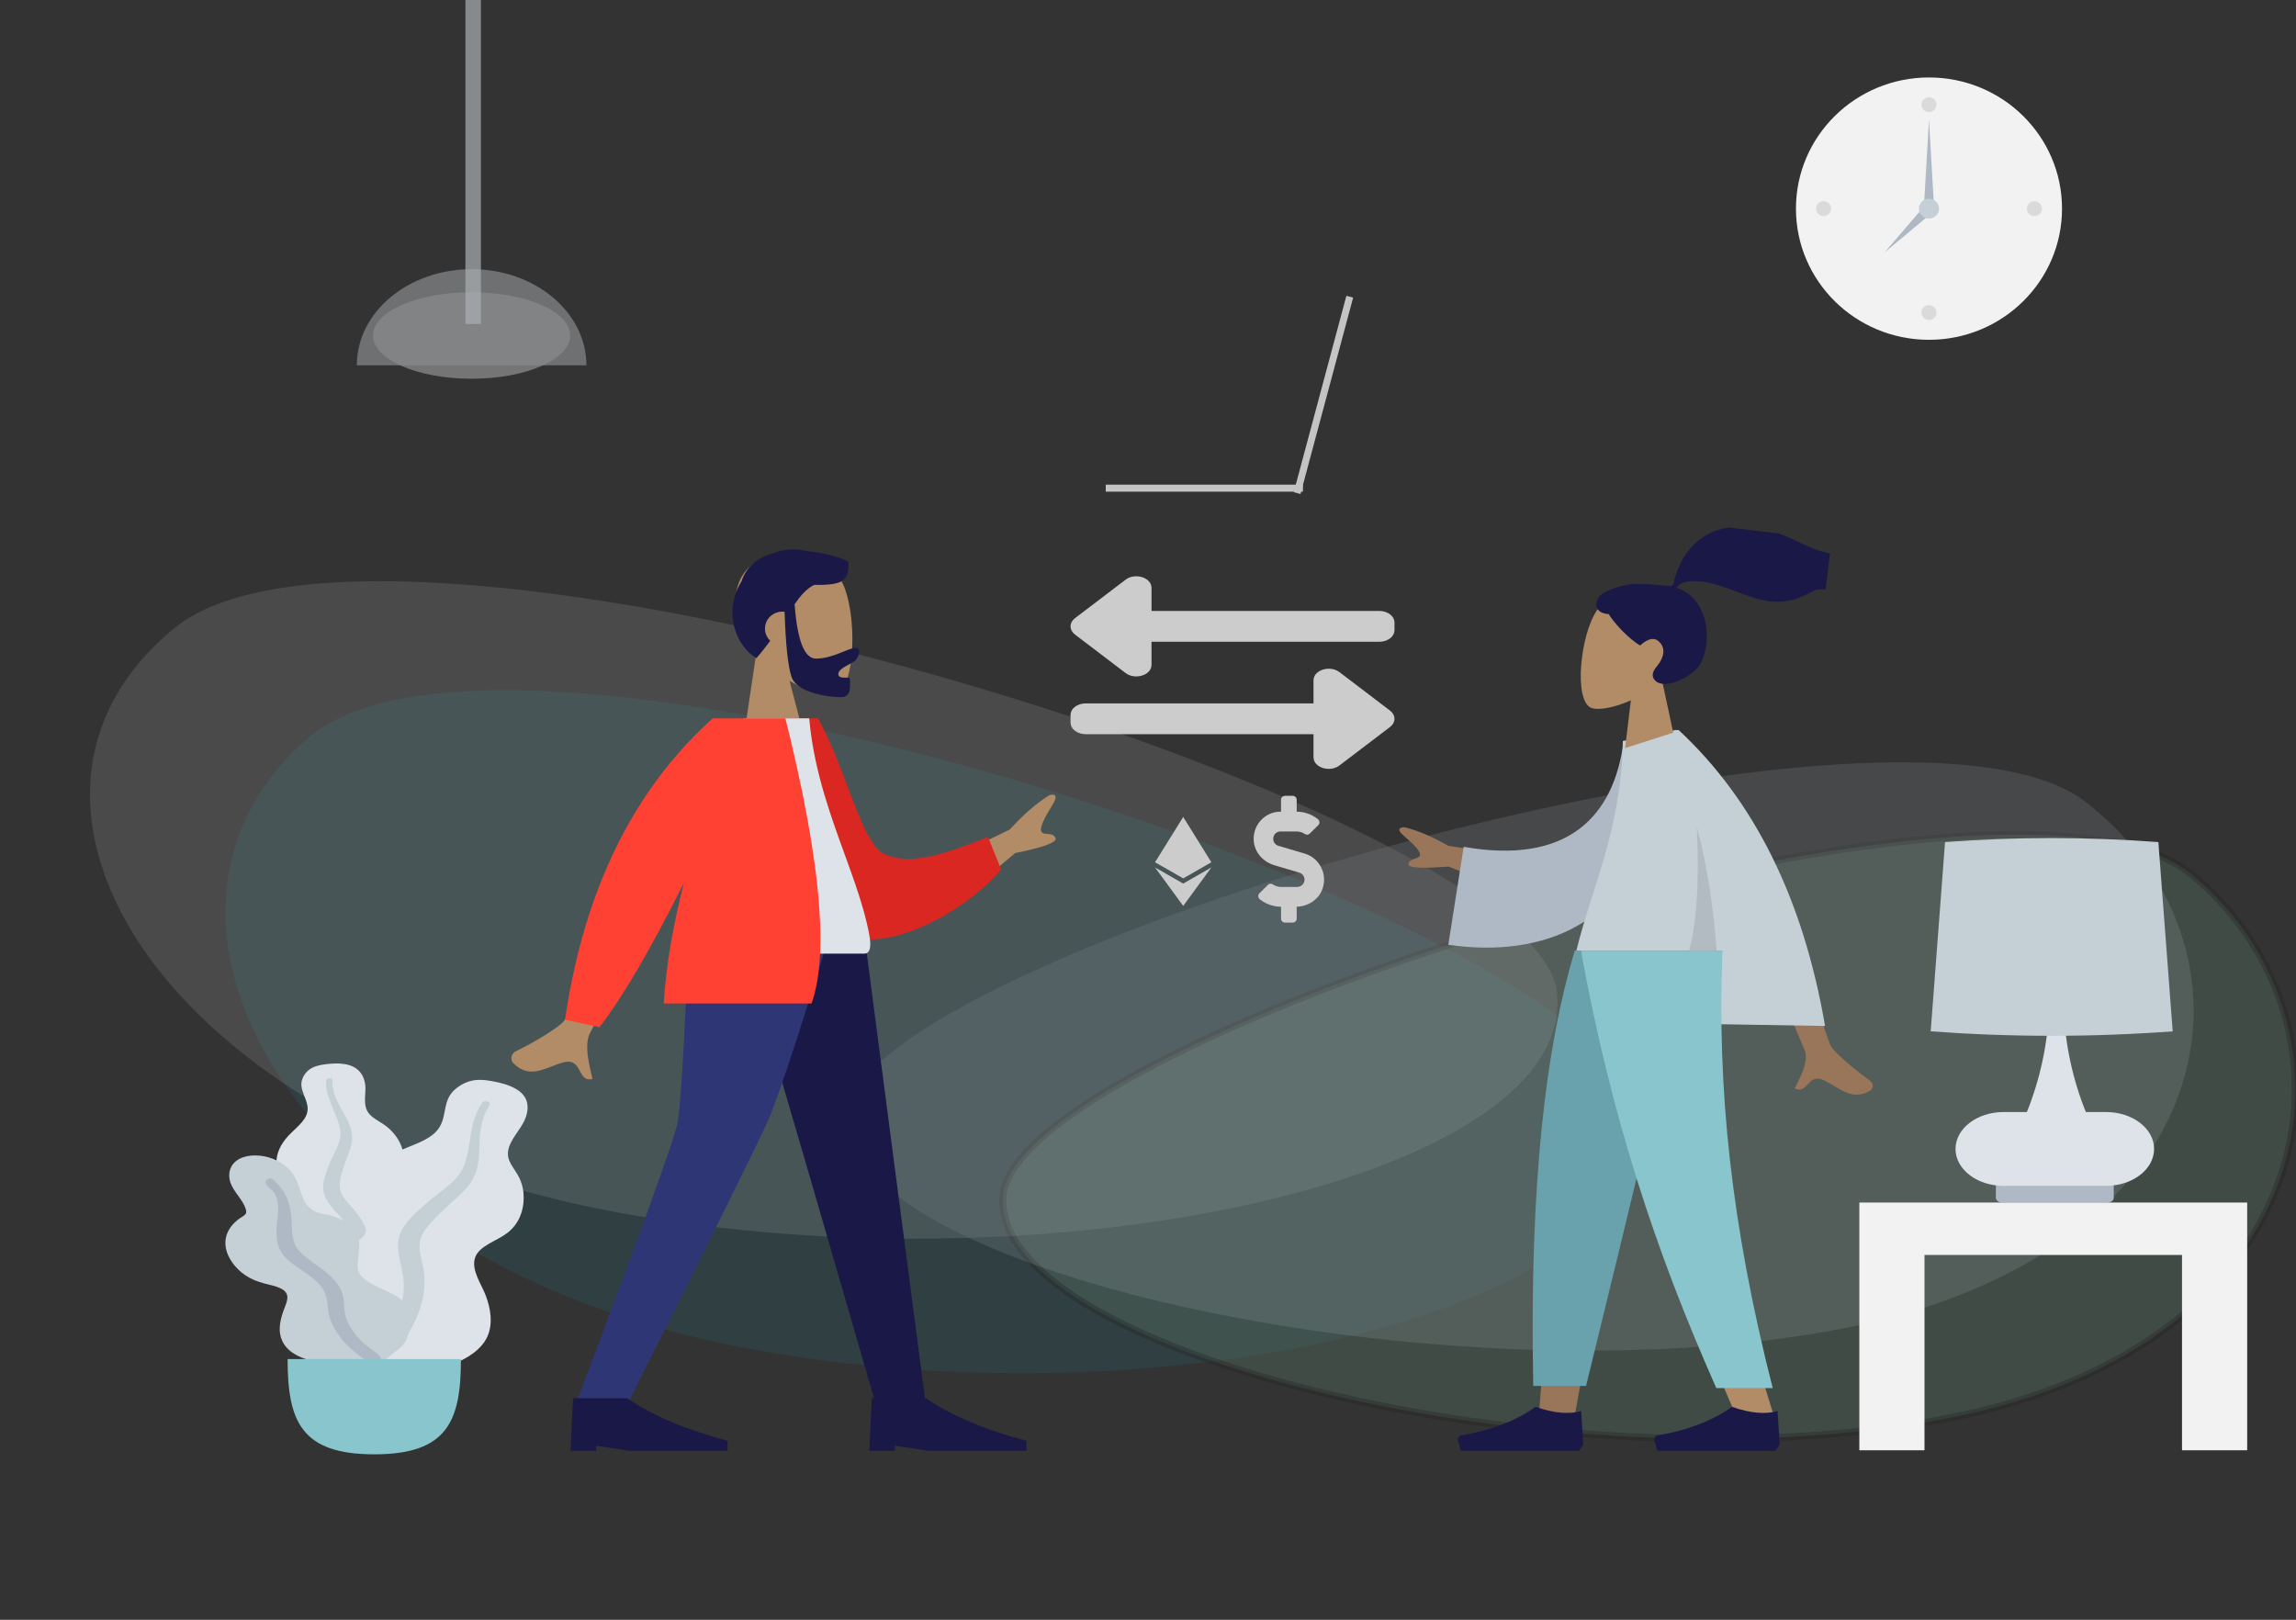 <svg width="326" height="230" viewBox="0 0 326 230" fill="none" xmlns="http://www.w3.org/2000/svg">
<rect x="0" y="0" width="326" height="230" fill="#333333" stroke="none"/>
<g clip-path="url(#clip0)">
<g opacity="0.346">
<path opacity="0.346" fill-rule="evenodd" clip-rule="evenodd" d="M232.993 158.577C230.062 131.502 72.796 79.243 43.601 104.889C14.405 130.534 42.473 178.663 103.657 190.988C164.84 203.313 235.924 185.652 232.993 158.577Z" fill="#12C2E9" fill-opacity="0.67"/>
<path opacity="0.346" d="M142.453 169.519C142.603 168.2 143.256 166.762 144.407 165.22C145.557 163.68 147.184 162.064 149.242 160.394C153.357 157.053 159.142 153.535 166.119 150.015C180.069 142.976 198.71 135.962 218.098 130.342C237.485 124.723 257.594 120.505 274.477 119.051C282.919 118.324 290.539 118.289 296.851 119.109C303.175 119.931 308.124 121.603 311.286 124.236C324.209 135.002 329.023 151.691 323.855 166.977C318.69 182.254 303.512 196.234 276.239 201.444C248.922 206.663 214.745 204.304 187.725 197.765C174.215 194.495 162.528 190.188 154.396 185.285C150.329 182.832 147.176 180.245 145.124 177.586C143.076 174.932 142.143 172.231 142.453 169.519Z" fill="#A6FFCB" stroke="black"/>
</g>
<g opacity="0.346">
<path opacity="0.346" fill-rule="evenodd" clip-rule="evenodd" d="M221.06 140.836C218.023 114.775 55.051 64.476 24.796 89.16C-5.459 113.844 23.628 160.17 87.031 172.032C150.435 183.895 224.097 166.897 221.06 140.836Z" fill="#F2F2F2"/>
<path opacity="0.346" fill-rule="evenodd" clip-rule="evenodd" d="M120.331 157.769C123.051 135.63 269.034 92.898 296.135 113.868C323.237 134.838 316.377 178.946 259.583 189.024C202.789 199.102 117.61 179.909 120.331 157.769Z" fill="#DDE3E9"/>
</g>
<g opacity="0.7">
<g opacity="0.7">
<path opacity="0.7" d="M66.962 53.779C74.691 53.779 80.957 51.03 80.957 47.638C80.957 44.246 74.691 41.496 66.962 41.496C59.233 41.496 52.967 44.246 52.967 47.638C52.967 51.03 59.233 53.779 66.962 53.779Z" fill="#F2F2F2"/>
<path opacity="0.7" fill-rule="evenodd" clip-rule="evenodd" d="M83.262 51.869C83.262 44.331 75.964 38.221 66.962 38.221C57.96 38.221 50.662 44.331 50.662 51.869" fill="#DDE3E9"/>
</g>
<path opacity="0.7" d="M68.284 0H66.081V46H68.284V0Z" fill="#DDE3E9"/>
</g>
<path fill-rule="evenodd" clip-rule="evenodd" d="M46.912 151.04C47.816 150.959 48.78 150.988 49.621 151.251C51.408 151.812 51.916 153.373 51.892 154.641C51.865 156.006 51.473 157.497 52.877 158.597C53.523 159.103 54.326 159.49 54.96 160.005C55.638 160.555 56.169 161.185 56.563 161.861C57.285 163.103 57.64 164.564 56.979 165.867C56.397 167.014 54.934 168.05 55.25 169.354C55.58 170.715 57.436 171.755 58.597 172.769C59.91 173.916 61.12 175.382 61.318 176.886C61.509 178.328 60.66 179.785 59.357 180.875C56.753 183.053 52.84 184.12 48.894 184.113C47.218 184.111 45.322 184.055 43.876 183.389C43.429 183.184 43.193 182.953 42.928 182.632C42.689 182.345 42.375 182.157 42.011 181.954C41.211 181.507 40.633 180.904 40.264 180.23C38.832 177.611 39.977 174.37 41.981 172.044C42.456 171.493 42.845 170.963 42.614 170.306C42.373 169.62 41.781 169.002 41.258 168.412C40.741 167.83 40.15 167.274 39.746 166.644C39.323 165.984 39.203 165.293 39.278 164.571C39.419 163.215 40.211 161.963 41.333 160.872C42.413 159.822 43.682 158.816 43.685 157.44C43.688 155.98 42.368 154.682 42.93 153.199C43.163 152.584 43.631 151.954 44.384 151.586C45.107 151.233 46.062 151.117 46.912 151.04Z" fill="#DDE3E9"/>
<path fill-rule="evenodd" clip-rule="evenodd" d="M46.321 153.373C46.338 153.177 46.653 153.06 46.9 153.111C47.226 153.178 47.22 153.403 47.211 153.604C47.185 154.22 47.306 154.819 47.506 155.417C47.923 156.66 48.693 157.806 49.303 159C49.913 160.194 50.199 161.426 49.841 162.689C49.504 163.879 48.974 165.039 48.629 166.231C48.325 167.282 48.002 168.39 48.465 169.438C48.91 170.447 49.896 171.268 50.605 172.18C52.074 174.067 52.725 176.161 52.812 178.315C52.853 179.316 52.816 180.325 52.502 181.307C52.321 181.872 52.078 182.635 51.423 183.025C51.121 183.205 50.605 183.267 50.35 183.001C50.112 182.751 50.321 182.364 50.397 182.098C50.725 180.945 50.791 179.767 50.712 178.597C50.636 177.463 50.455 176.331 49.972 175.248C49.524 174.243 48.843 173.34 48.042 172.461C47.225 171.566 46.377 170.668 46.039 169.606C45.697 168.528 45.975 167.431 46.347 166.374C46.741 165.255 47.257 164.169 47.79 163.081C48.31 162.02 48.494 161.017 48.207 159.907C47.64 157.714 46.123 155.656 46.321 153.373Z" fill="#C5CFD6"/>
<path fill-rule="evenodd" clip-rule="evenodd" d="M70.777 153.701C71.896 153.952 73.007 154.357 73.804 154.992C75.499 156.342 74.979 158.383 74.043 159.874C73.036 161.478 71.509 163.091 72.37 164.932C72.765 165.778 73.43 166.544 73.806 167.397C74.207 168.309 74.379 169.258 74.357 170.209C74.317 171.955 73.688 173.819 71.981 175.106C70.478 176.239 68.021 176.901 67.459 178.565C66.873 180.301 68.306 182.245 68.942 183.89C69.663 185.751 70.033 187.95 69.19 189.805C68.382 191.583 66.344 192.981 64.036 193.769C59.425 195.343 54.071 195.101 49.448 193.576C47.485 192.928 45.3 192.133 44.08 190.79C43.703 190.375 43.592 190.012 43.51 189.53C43.436 189.099 43.201 188.756 42.919 188.376C42.3 187.54 42.054 186.605 42.103 185.666C42.297 182.017 45.957 178.625 49.972 176.645C50.923 176.175 51.758 175.698 51.958 174.832C52.166 173.929 51.914 172.97 51.721 172.072C51.531 171.184 51.236 170.3 51.213 169.399C51.188 168.456 51.542 167.593 52.146 166.768C53.282 165.218 55.106 164.042 57.202 163.184C59.221 162.356 61.428 161.655 62.416 160.028C63.463 158.304 62.843 156.261 64.564 154.723C65.276 154.086 66.275 153.52 67.423 153.374C68.523 153.235 69.725 153.465 70.777 153.701Z" fill="#DDE3E9"/>
<path fill-rule="evenodd" clip-rule="evenodd" d="M68.492 156.552C68.65 156.327 69.102 156.31 69.355 156.466C69.688 156.672 69.521 156.936 69.369 157.17C68.902 157.89 68.618 158.646 68.429 159.432C68.035 161.066 68.124 162.721 67.99 164.372C67.858 166.021 67.319 167.591 66.006 168.948C64.768 170.227 63.327 171.395 62.079 172.674C60.979 173.8 59.815 174.987 59.614 176.407C59.42 177.775 59.99 179.129 60.173 180.483C60.553 183.287 59.831 186.019 58.406 188.604C57.745 189.804 56.986 190.986 55.924 192.026C55.312 192.626 54.487 193.436 53.444 193.644C52.964 193.74 52.316 193.613 52.207 193.199C52.105 192.811 52.624 192.434 52.901 192.148C54.102 190.91 55.014 189.541 55.752 188.124C56.466 186.752 57.056 185.341 57.259 183.872C57.447 182.508 57.291 181.175 56.977 179.824C56.657 178.447 56.3 177.055 56.658 175.667C57.021 174.258 58.124 173.067 59.309 171.959C60.562 170.786 61.935 169.7 63.33 168.618C64.689 167.563 65.616 166.446 66.067 165.021C66.958 162.205 66.642 159.18 68.492 156.552Z" fill="#C5CFD6"/>
<path fill-rule="evenodd" clip-rule="evenodd" d="M36.199 164.059C38.058 164.059 39.694 164.787 40.82 165.821C42.139 167.032 42.406 168.51 42.941 169.952C43.208 170.67 43.666 171.383 44.469 171.87C45.2 172.314 46.127 172.403 47.002 172.619C48.749 173.052 50.161 174.096 50.718 175.369C51.398 176.921 50.678 178.487 50.802 180.061C50.916 181.506 52.844 182.408 54.395 183.1C55.925 183.784 57.303 184.423 57.763 185.754C58.252 187.165 58.416 188.741 57.739 190.135C56.612 192.457 53.315 193.479 50.13 193.638C47.238 193.781 43.603 193.556 41.432 192.005C40.132 191.077 39.662 189.778 39.72 188.487C39.757 187.684 39.972 186.888 40.25 186.112C40.447 185.562 40.714 185.015 40.79 184.446C40.992 182.934 39.1 182.644 37.491 182.228C35.445 181.701 34.013 180.704 33.017 179.316C32.09 178.023 31.701 176.572 32.257 175.148C32.541 174.421 33.056 173.762 33.754 173.201C34.062 172.954 34.495 172.748 34.772 172.489C35.031 172.247 34.975 171.933 34.886 171.649C34.473 170.339 33.187 169.254 32.727 167.946C32.312 166.765 32.557 165.296 34.018 164.534C34.649 164.205 35.427 164.062 36.199 164.059Z" fill="#C5CFD6"/>
<path fill-rule="evenodd" clip-rule="evenodd" d="M38.733 167.473C40.704 169.025 41.24 171.13 41.397 173.171C41.485 174.316 41.394 175.523 41.849 176.632C42.238 177.582 43.15 178.309 44.091 178.995C45.984 180.377 48.096 181.781 48.65 183.781C48.975 184.954 48.755 186.166 49.204 187.327C49.612 188.382 50.331 189.418 51.206 190.309C51.91 191.026 52.827 191.576 53.596 192.244C53.831 192.448 54.167 192.749 54.071 193.037C53.957 193.375 53.376 193.481 52.963 193.428C52.001 193.305 51.191 192.626 50.562 192.132C49.642 191.41 48.86 190.634 48.224 189.763C47.519 188.796 46.951 187.77 46.709 186.685C46.457 185.559 46.582 184.386 46.007 183.306C45.039 181.488 42.692 180.415 40.995 178.998C38.881 177.233 39.197 175.036 39.413 172.864C39.532 171.671 39.65 170.323 38.834 169.233C38.523 168.817 37.828 168.43 37.694 167.957C37.572 167.524 38.241 167.086 38.733 167.473Z" fill="#AFB9C5"/>
<path fill-rule="evenodd" clip-rule="evenodd" d="M40.835 192.975C40.835 201.85 42.795 206.5 53.141 206.5C63.487 206.5 65.447 201.85 65.447 192.975H40.835Z" fill="#89C5CC"/>
<path fill-rule="evenodd" clip-rule="evenodd" d="M107.386 92.728C105.523 90.544 104.261 87.867 104.472 84.868C105.079 76.225 117.127 78.126 119.47 82.488C121.814 86.85 121.535 97.915 118.507 98.695C117.299 99.005 114.726 98.244 112.107 96.668L113.5 102H106L107.386 92.728Z" fill="#B28B67"/>
<path fill-rule="evenodd" clip-rule="evenodd" d="M112.822 85.792C113.204 90.94 114.213 93.514 115.85 93.514C118.305 93.514 120.388 92.004 121.465 92.004C122.25 92.004 122.075 92.956 121.554 93.662C121.125 94.245 119.034 94.806 119.034 95.709C119.034 96.612 120.686 95.913 120.686 96.449C120.686 97.335 120.976 99 119.39 99C117.784 99 113.179 98.433 112.39 96.124C111.881 94.633 111.552 91.545 111.402 86.859C111.305 86.848 111.206 86.842 111.105 86.842C109.729 86.842 108.614 87.923 108.614 89.256C108.614 89.933 108.901 90.545 109.364 90.983C108.788 91.771 108.142 92.595 107.401 93.445C104.62 91.828 102.556 87.095 105.275 82.549C106.027 80.322 107.728 79.133 109.738 78.58C111.366 77.921 113.055 77.846 114.482 78.242C117.278 78.474 119.775 79.3 120.482 79.791C120.482 82.355 119.97 83.116 115.588 83.049C114.512 83.6 113.684 84.549 112.822 85.792Z" fill="#191847"/>
<g clip-path="url(#clip1)">
<path fill-rule="evenodd" clip-rule="evenodd" d="M101.479 121L114.738 166.248L124.412 199.598H131.467L121.188 121H101.479Z" fill="#191847"/>
<path fill-rule="evenodd" clip-rule="evenodd" d="M97.934 121C97.627 144.321 96.581 157.041 96.259 159.16C95.937 161.279 91.069 174.759 81.653 199.598H88.962C100.949 175.769 107.64 162.289 109.036 159.16C110.432 156.031 114.74 143.311 121.228 121H97.934Z" fill="#2F3676"/>
<path fill-rule="evenodd" clip-rule="evenodd" d="M81 206L81.366 198.531H89.046C92.687 201.021 97.441 203.036 103.308 204.577V206H89.411L84.657 205.289V206H81Z" fill="#191847"/>
<path fill-rule="evenodd" clip-rule="evenodd" d="M123.422 206L123.788 198.531H131.467C135.109 201.021 139.863 203.036 145.73 204.577V206H131.833L127.079 205.289V206H123.422Z" fill="#191847"/>
<path fill-rule="evenodd" clip-rule="evenodd" d="M132.328 123.149L143.368 117.788C145.302 115.657 147.17 114.037 148.971 112.929C149.51 112.74 150.43 112.682 149.448 114.268C148.466 115.853 147.498 117.57 147.89 118.125C148.283 118.681 149.419 118.068 149.868 118.971C150.167 119.574 148.252 120.294 144.122 121.133L135.853 128.143L132.328 123.149ZM87.694 124.626L93.938 125.995C87.659 138.934 84.291 145.792 83.836 146.568C82.81 148.315 83.767 151.516 84.12 153.202C81.904 153.772 82.778 150.083 79.973 150.854C77.412 151.557 75.242 153.361 72.854 150.928C72.561 150.628 72.346 149.693 73.347 149.214C75.84 148.019 79.523 145.782 80.121 144.913C80.935 143.729 83.46 136.966 87.694 124.626Z" fill="#B28B67"/>
<path fill-rule="evenodd" clip-rule="evenodd" d="M110.907 98.796L113.542 98.297C119.28 104.452 121.622 119.239 125.446 121.197C129.062 123.047 134.188 121.257 140.28 118.839L142.146 123.448C136.611 130.07 124.817 135.665 120.037 132.471C112.394 127.365 110.63 109.126 110.907 98.796Z" fill="#DB2721"/>
<path fill-rule="evenodd" clip-rule="evenodd" d="M99.422 135.406C109.986 135.406 117.757 135.406 122.734 135.406C123.799 135.406 123.598 133.706 123.444 132.847C121.667 122.942 114.73 112.265 114.73 98.166L108.005 97C102.444 106.891 100.52 119.068 99.422 135.406Z" fill="#DDE3E9"/>
<path fill-rule="evenodd" clip-rule="evenodd" d="M97.097 125.378C92.344 134.857 88.35 141.681 85.113 145.85L80.227 144.792C83.374 123.208 92.489 107.277 107.572 97H107.648L110.234 97C116.271 119.753 117.935 134.914 115.227 142.481H94.242C94.574 136.944 95.639 131.088 97.097 125.378H97.097Z" fill="#FF4133"/>
</g>
<path d="M185.265 121.205L181.515 120.095C181.081 119.968 180.778 119.557 180.778 119.1C180.778 118.527 181.237 118.062 181.803 118.062H184.105C184.528 118.062 184.945 118.193 185.292 118.432C185.504 118.576 185.789 118.541 185.969 118.361L187.178 117.166C187.424 116.923 187.39 116.519 187.115 116.305C186.265 115.63 185.202 115.254 184.112 115.25V113.562C184.112 113.253 183.862 113 183.556 113H182.445C182.14 113 181.89 113.253 181.89 113.562V115.25H181.803C179.591 115.25 177.813 117.173 178.018 119.455C178.164 121.075 179.386 122.394 180.928 122.851L184.487 123.905C184.921 124.036 185.223 124.443 185.223 124.9C185.223 125.473 184.765 125.938 184.199 125.938H181.897C181.473 125.938 181.056 125.807 180.709 125.568C180.497 125.424 180.212 125.459 180.032 125.639L178.824 126.834C178.577 127.077 178.612 127.481 178.886 127.695C179.737 128.37 180.799 128.746 181.89 128.75V130.438C181.89 130.747 182.14 131 182.445 131H183.556C183.862 131 184.112 130.747 184.112 130.438V128.743C185.73 128.711 187.247 127.738 187.782 126.187C188.528 124.021 187.275 121.8 185.265 121.205Z" fill="#CCCCCC"/>
<path d="M171.997 122.434L168 124.724L164 122.434L168 116L171.997 122.434ZM168 125.459L164 123.169L168 128.632L172 123.169L168 125.459Z" fill="#CCCCCC"/>
<path d="M299.243 167.706H284.265C283.778 167.706 283.384 168.009 283.384 168.382V170.074C283.384 170.447 283.778 170.75 284.265 170.75H299.243C299.73 170.75 300.124 170.447 300.124 170.074V168.382C300.124 168.009 299.73 167.706 299.243 167.706Z" fill="#AFB9C5"/>
<path fill-rule="evenodd" clip-rule="evenodd" d="M287.789 157.897C289.68 153.191 290.74 148.23 290.968 143.015H292.195H292.98C293.208 148.23 294.268 153.191 296.159 157.897H299.023C302.794 157.897 305.851 160.244 305.851 163.14C305.851 166.035 302.794 168.382 299.023 168.382H284.485C280.714 168.382 277.657 166.035 277.657 163.14C277.657 160.244 280.714 157.897 284.485 157.897H287.789Z" fill="#DDE3E9"/>
<path fill-rule="evenodd" clip-rule="evenodd" d="M276.169 119.568C281.217 119.189 286.265 119 291.313 119C296.362 119 301.41 119.189 306.458 119.568L308.494 146.442C302.767 146.863 297.04 147.074 291.313 147.074C285.586 147.074 279.859 146.863 274.132 146.442L276.169 119.568Z" fill="#C5CFD6"/>
<path fill-rule="evenodd" clip-rule="evenodd" d="M273.251 170.75H309.816H319.068V205.926H309.816V178.191H273.251V205.926H264V170.75H273.251Z" fill="#F2F2F2"/>
<path fill-rule="evenodd" clip-rule="evenodd" d="M216.87 121.814L205.638 120.099C203.407 118.816 201.35 117.939 199.466 117.466C198.934 117.442 198.084 117.62 199.327 118.686C200.571 119.753 201.832 120.93 201.598 121.484C201.363 122.038 200.194 121.811 199.985 122.666C199.846 123.236 201.748 123.36 205.692 123.04L214.766 126.793L216.87 121.814ZM252.189 124.998L245.945 124.916C252.534 140.343 255.969 148.42 256.25 149.148C256.883 150.784 255.445 153.235 254.826 154.555C256.756 155.453 256.602 152.246 259.036 153.422C261.258 154.495 262.93 156.399 265.543 154.856C265.864 154.666 266.225 153.938 265.393 153.35C263.319 151.885 260.338 149.332 259.943 148.502C259.405 147.369 256.82 139.534 252.189 124.998Z" fill="#997659"/>
<path fill-rule="evenodd" clip-rule="evenodd" d="M235.418 105.03L230.525 105.271C229.139 116.077 222.467 122.804 207.824 120.243L205.639 134.151C219.332 136.144 231.458 130.886 234.173 116.143C234.876 112.326 235.447 108.352 235.418 105.03Z" fill="#AFB9C5"/>
<path fill-rule="evenodd" clip-rule="evenodd" d="M237.854 103.658L230.419 105.219C230.207 117.881 226.013 125.891 223.776 135.165L243.778 135.501C244.006 138.722 244.124 142.031 244.157 145.428L259.134 145.679C256.042 127.674 249.111 113.668 238.343 103.661L237.858 103.653L237.854 103.658Z" fill="#C5CFD6"/>
<path fill-rule="evenodd" clip-rule="evenodd" d="M240.925 117.384C241.308 125.283 240.904 131.299 239.712 135.432L243.778 135.5C243.327 129.119 242.443 123.081 240.925 117.384L240.925 117.384Z" fill="black" fill-opacity="0.1"/>
<g clip-path="url(#clip2)">
<path fill-rule="evenodd" clip-rule="evenodd" d="M235.974 96.574C237.781 94.907 239.127 92.759 239.258 90.185C239.635 82.769 229.218 83.146 226.78 86.617C224.342 90.087 223.436 99.531 225.925 100.506C226.917 100.895 229.179 100.512 231.563 99.44L230.74 106.224L237.578 104.032L235.974 96.574Z" fill="#B28B67"/>
<path fill-rule="evenodd" clip-rule="evenodd" d="M231.992 82.908C233.099 82.862 236.036 83.094 236.574 83.159C236.919 83.201 237.282 83.325 237.525 83.033C237.723 82.794 237.715 82.348 237.802 82.053C237.902 81.71 238.026 81.375 238.151 81.041C238.506 80.09 238.977 79.202 239.584 78.388C240.723 76.86 242.255 75.741 244.083 75.204C246.102 74.61 248.296 74.685 250.339 75.103C252.526 75.55 254.437 76.523 256.438 77.463C258.346 78.359 260.396 78.869 262.513 78.801C264.646 78.733 266.366 77.788 268.263 76.924C270.205 76.038 272.359 75.567 274.476 75.992C276.453 76.389 278.192 77.438 279.708 78.74C281.126 79.959 282.249 81.354 282.757 83.188C283.302 85.16 283.051 87.222 281.578 88.728C279.442 90.911 275.943 91.118 273.103 90.711C271.46 90.475 269.879 89.978 268.39 89.241C266.405 88.259 264.763 86.803 262.944 85.563C262.091 84.981 261.197 84.479 260.244 84.08C259.319 83.694 258.391 83.455 257.454 83.929C256.463 84.431 255.568 84.933 254.473 85.189C253.422 85.435 252.331 85.512 251.259 85.373C249.175 85.104 247.198 84.204 245.225 83.522C243.616 82.966 241.891 82.397 240.165 82.534C239.445 82.592 238.382 82.762 238.04 83.463C242.218 84.757 243.254 90.253 241.578 93.992C240.674 96.011 236.468 97.988 235.083 96.701C234.205 95.886 234.9 95.04 235.352 94.481C236.217 93.409 236.646 91.95 235.403 90.981C234.332 90.144 232.916 91.65 232.893 91.645C232.578 91.581 230.021 89.693 228.405 87.194C226.525 87.079 226.392 85.812 226.96 84.858C227.528 83.904 230.463 82.973 231.992 82.908Z" fill="#191847"/>
</g>
<g clip-path="url(#clip3)">
<path d="M163.5 87.25H163V86.75V83.469C163 83.044 162.658 82.633 162.017 82.431C161.39 82.234 160.645 82.308 160.122 82.707L152.934 88.175C152.62 88.415 152.5 88.695 152.5 88.937C152.5 89.18 152.62 89.46 152.934 89.7L160.122 95.168C160.643 95.565 161.388 95.64 162.016 95.444C162.657 95.243 163 94.833 163 94.406V91.125V90.625H163.5H195.844C196.34 90.625 196.77 90.471 197.066 90.246C197.361 90.022 197.5 89.748 197.5 89.484V88.391C197.5 88.127 197.361 87.853 197.066 87.628C196.77 87.403 196.34 87.25 195.844 87.25H163.5ZM187 99.875V100.375H186.5H154.156C153.66 100.375 153.23 100.528 152.934 100.753C152.639 100.978 152.5 101.252 152.5 101.516V102.609C152.5 102.873 152.639 103.147 152.934 103.371C153.23 103.596 153.66 103.75 154.156 103.75H186.5H187V104.25V107.531C187 107.958 187.343 108.368 187.984 108.569C188.612 108.765 189.356 108.69 189.878 108.293C189.878 108.293 189.878 108.293 189.878 108.293L197.066 102.825C197.38 102.585 197.5 102.305 197.5 102.062C197.5 101.82 197.38 101.54 197.066 101.3C197.066 101.3 197.066 101.3 197.066 101.3L189.878 95.832C189.353 95.432 188.609 95.359 187.982 95.557C187.342 95.759 187 96.171 187 96.594V99.875Z" fill="#CCCCCC" stroke="#CCCCCC"/>
</g>
<rect x="157" y="68.814" width="28" height="1" fill="#C4C4C4"/>
<rect x="183.695" y="69.888" width="28.871" height="0.994" transform="rotate(-75 183.695 69.888)" fill="#C4C4C4"/>
<path d="M273.889 48.249C263.457 48.249 255 39.91 255 29.625C255 19.338 263.457 11 273.889 11C284.321 11 292.778 19.338 292.778 29.625C292.778 39.91 284.321 48.249 273.889 48.249Z" fill="#F2F2F2"/>
<path d="M273.888 15.92C273.298 15.92 272.819 15.448 272.819 14.865C272.819 14.283 273.298 13.811 273.888 13.811C274.479 13.811 274.958 14.283 274.958 14.865C274.958 15.448 274.479 15.92 273.888 15.92Z" fill="black" fill-opacity="0.1"/>
<path d="M288.858 30.679C288.267 30.679 287.788 30.207 287.788 29.625C287.788 29.042 288.267 28.57 288.858 28.57C289.448 28.57 289.927 29.042 289.927 29.625C289.927 30.207 289.448 30.679 288.858 30.679Z" fill="black" fill-opacity="0.1"/>
<path d="M258.92 30.679C258.33 30.679 257.851 30.207 257.851 29.625C257.851 29.042 258.33 28.57 258.92 28.57C259.511 28.57 259.989 29.042 259.989 29.625C259.989 30.207 259.511 30.679 258.92 30.679Z" fill="black" fill-opacity="0.1"/>
<path d="M273.888 45.438C273.298 45.438 272.819 44.966 272.819 44.384C272.819 43.801 273.298 43.33 273.888 43.33C274.479 43.33 274.958 43.801 274.958 44.384C274.958 44.966 274.479 45.438 273.888 45.438Z" fill="black" fill-opacity="0.1"/>
<path fill-rule="evenodd" clip-rule="evenodd" d="M273.889 16.974L273.176 29.273H274.602L273.889 16.974Z" fill="#AFB9C5"/>
<path fill-rule="evenodd" clip-rule="evenodd" d="M267.581 35.844L274.133 30.377L273.125 29.383L267.581 35.844Z" fill="#AFB9C5"/>
<path d="M273.888 31.03C273.101 31.03 272.463 30.401 272.463 29.625C272.463 28.848 273.101 28.219 273.888 28.219C274.676 28.219 275.314 28.848 275.314 29.625C275.314 30.401 274.676 31.03 273.888 31.03Z" fill="#C5CFD6"/>
<path fill-rule="evenodd" clip-rule="evenodd" d="M239.634 135L228.767 172.498L223.655 200.653H218.525L223.646 135H239.634Z" fill="#997659"/>
<path fill-rule="evenodd" clip-rule="evenodd" d="M244.517 135C243.759 154.48 244.058 165.105 244.228 166.875C244.398 168.645 245.361 180.498 251.926 201.247H246.59C237.896 181.342 234.86 169.489 233.863 166.875C232.866 164.261 229.921 153.636 225.621 135H244.517Z" fill="#B28B67"/>
<path fill-rule="evenodd" clip-rule="evenodd" d="M239.867 135C237.04 147.903 232.151 168.5 225.2 196.791H217.697C217.142 167.753 219.5 148.642 223.583 135H239.867Z" fill="#69A1AC"/>
<path fill-rule="evenodd" clip-rule="evenodd" d="M244.555 135C243.813 154.48 245.737 173.672 251.699 197.094H243.693C234.982 177.486 228.739 158.389 224.472 135H244.555Z" fill="#89C5CC"/>
<path fill-rule="evenodd" clip-rule="evenodd" d="M252.687 205.109L252.393 200.356C250.669 200.86 248.51 200.662 245.915 199.761C243.126 201.74 239.614 203.091 235.38 203.815L235.38 203.815C235.057 203.87 234.84 204.177 234.895 204.5C234.899 204.521 234.903 204.542 234.909 204.563L235.316 206H245.915H252.098L252.687 205.109Z" fill="#191847"/>
<path fill-rule="evenodd" clip-rule="evenodd" d="M224.8 205.109L224.506 200.356C222.782 200.86 220.623 200.662 218.029 199.761C215.239 201.74 211.727 203.091 207.494 203.815L207.494 203.815C207.171 203.87 206.953 204.177 207.009 204.5C207.012 204.521 207.017 204.542 207.023 204.563L207.43 206H218.029H224.211L224.8 205.109Z" fill="#191847"/>
</g>
<defs>
<clipPath id="clip0">
<rect width="326" height="230" fill="white"/>
</clipPath>
<clipPath id="clip1">
<rect width="131" height="104" fill="white" transform="translate(37 102)"/>
</clipPath>
<clipPath id="clip2">
<rect width="47" height="36" fill="white" transform="matrix(-0.993 -0.12 -0.12 0.993 260.065 76.66)"/>
</clipPath>
<clipPath id="clip3">
<rect width="46" height="35" fill="white" transform="translate(152 78)"/>
</clipPath>
</defs>
</svg>
